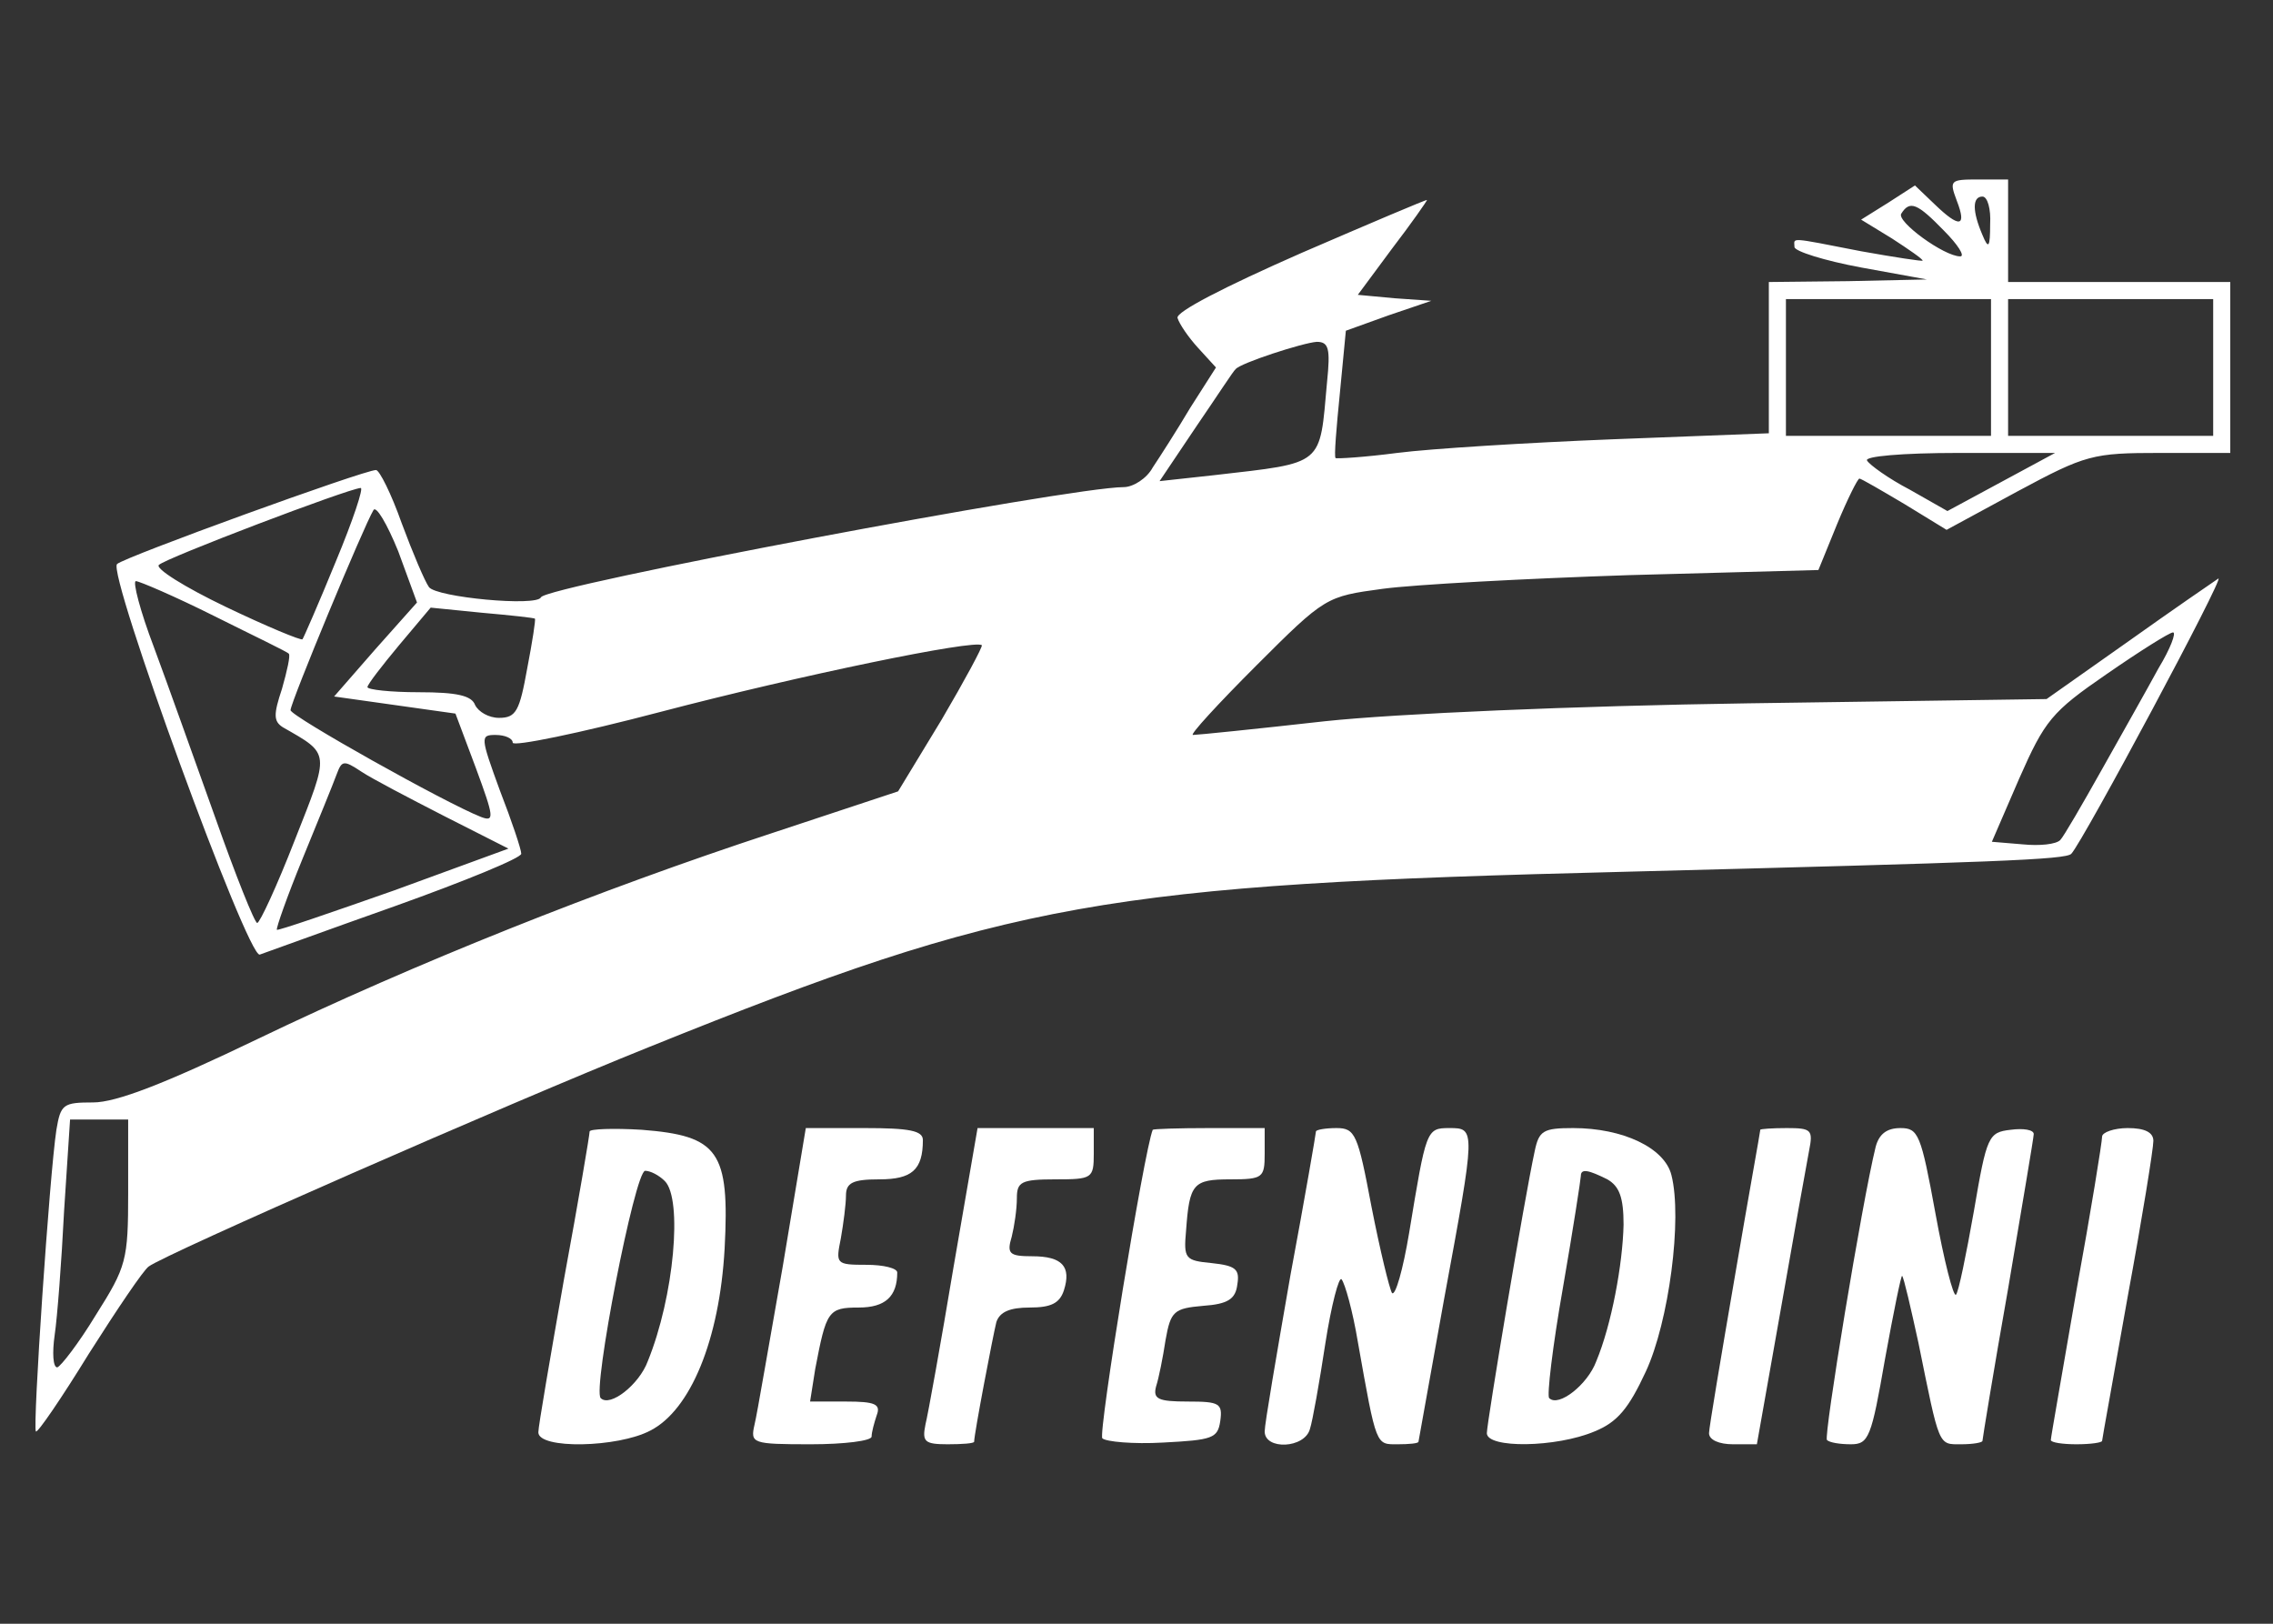 <?xml version="1.0" standalone="no"?>
<!DOCTYPE svg PUBLIC "-//W3C//DTD SVG 20010904//EN"
 "http://www.w3.org/TR/2001/REC-SVG-20010904/DTD/svg10.dtd">
<svg version="1.0" xmlns="http://www.w3.org/2000/svg"
 width="266pt" height="190pt" viewBox="0 0 266 190"
 preserveAspectRatio="xMidYMid meet">

<rect x="0" y="0" width="266" height="190" fill="#333333" stroke="none"/>

<g transform="translate(0,190) scale(0.1,-0.1)"
fill="#ffffff" stroke="none">
<path d="M2290 1665 c12 -31 3 -32 -26 -4 l-23 22 -31 -20 -32 -20 36 -22 c20
-13 36 -24 36 -26 0 -1 -33 4 -72 11 -87 17 -78 16 -78 5 0 -5 35 -16 78 -24
l77 -14 -92 -2 -93 -1 0 -88 0 -89 -182 -7 c-101 -4 -214 -11 -253 -16 -38 -5
-71 -7 -72 -6 -2 1 1 36 5 76 l7 73 50 18 50 17 -43 3 -43 4 40 54 c23 30 41
56 41 57 0 1 -66 -27 -147 -62 -91 -40 -147 -69 -145 -76 2 -7 13 -23 24 -35
l21 -23 -30 -47 c-16 -27 -36 -58 -44 -70 -7 -13 -23 -23 -34 -23 -63 0 -678
-116 -682 -129 -5 -11 -122 0 -131 12 -5 7 -19 40 -32 75 -12 34 -26 62 -30
62 -14 0 -295 -102 -303 -110 -12 -10 153 -462 167 -457 6 2 77 28 159 57 81
29 147 56 147 61 0 5 -11 38 -25 74 -23 63 -23 65 -5 65 11 0 20 -4 20 -9 0
-5 78 11 173 36 164 43 368 85 376 78 1 -2 -20 -41 -47 -87 l-51 -84 -148 -49
c-201 -66 -417 -152 -602 -241 -108 -52 -165 -74 -192 -74 -35 0 -38 -2 -43
-32 -8 -52 -28 -349 -24 -353 2 -2 30 39 62 91 33 52 64 98 70 102 18 14 419
190 586 257 424 171 533 190 1145 205 428 11 513 14 519 21 14 15 181 327 172
322 -6 -4 -54 -37 -106 -74 l-95 -67 -350 -5 c-202 -3 -411 -12 -495 -21 -80
-9 -149 -16 -154 -16 -4 0 29 36 74 81 81 81 82 81 148 90 37 5 167 12 288 16
l222 6 22 54 c12 29 24 53 26 53 2 0 26 -14 53 -30 l49 -30 83 45 c80 43 88
45 167 45 l82 0 0 100 0 100 -130 0 -130 0 0 60 0 60 -35 0 c-33 0 -34 -1 -25
-25z m39 -27 c0 -28 -2 -30 -9 -13 -12 28 -12 45 0 45 6 0 10 -15 9 -32z m-54
-8 c16 -16 25 -30 19 -30 -19 0 -75 41 -69 50 10 16 19 12 50 -20z m55 -160
l0 -80 -120 0 -120 0 0 80 0 80 120 0 120 0 0 -80z m260 0 l0 -80 -120 0 -120
0 0 80 0 80 120 0 120 0 0 -80z m-1037 -17 c-9 -99 -2 -94 -132 -109 l-64 -7
43 64 c24 35 44 66 46 67 5 7 79 31 95 32 14 0 16 -8 12 -47z m789 -117 l-63
-34 -44 25 c-25 13 -47 29 -50 34 -4 5 41 9 107 9 l113 0 -63 -34z m-1949 -93
c-20 -49 -38 -90 -39 -91 -1 -2 -42 15 -90 38 -48 23 -83 45 -78 49 8 8 221
89 236 90 4 1 -9 -38 -29 -86z m46 -103 l-48 -55 71 -10 71 -10 24 -64 c21
-57 22 -63 6 -57 -41 16 -223 118 -223 125 0 9 86 216 97 234 3 6 16 -16 29
-48 l22 -60 -49 -55z m-188 39 c46 -23 86 -42 87 -44 2 -2 -2 -20 -8 -41 -10
-30 -10 -38 1 -45 56 -32 55 -28 14 -132 -21 -54 -41 -97 -44 -97 -3 0 -25 55
-49 123 -24 67 -56 157 -72 200 -16 42 -25 77 -21 77 4 0 46 -18 92 -41z m375
-3 c1 -1 -3 -27 -9 -58 -9 -50 -13 -58 -33 -58 -12 0 -24 7 -28 15 -4 11 -21
15 -66 15 -33 0 -60 3 -60 6 0 3 17 25 37 49 l37 44 60 -6 c34 -3 62 -6 62 -7z
m1900 -58 c-13 -24 -43 -77 -66 -118 -23 -41 -45 -79 -49 -83 -5 -5 -24 -7
-44 -5 l-36 3 32 74 c30 68 38 78 102 122 39 27 74 49 78 49 4 0 -3 -19 -17
-42z m-2006 -173 l75 -38 -134 -49 c-74 -26 -135 -47 -137 -46 -1 2 12 39 30
83 18 44 36 88 40 99 6 16 8 17 29 3 12 -8 56 -31 97 -52z m-370 -440 c0 -80
-2 -87 -38 -144 -20 -33 -41 -60 -45 -61 -5 0 -6 17 -3 38 3 20 8 85 11 145
l7 107 34 0 34 0 0 -85z"/>
<path d="M690 576 c0 -4 -13 -81 -30 -173 -16 -91 -30 -172 -30 -179 0 -20 93
-18 131 2 47 24 81 106 87 213 6 114 -7 132 -97 139 -33 2 -61 1 -61 -2z m88
-58 c21 -21 11 -135 -20 -211 -10 -27 -44 -54 -55 -43 -10 9 40 266 52 266 6
0 16 -5 23 -12z"/>
<path d="M916 418 c-16 -90 -30 -173 -33 -185 -5 -22 -3 -23 66 -23 39 0 71 4
71 9 0 5 3 16 6 25 5 13 -2 16 -36 16 l-42 0 6 38 c13 68 15 72 51 72 31 0 45
13 45 41 0 5 -16 9 -36 9 -36 0 -36 1 -30 31 3 17 6 40 6 50 0 15 8 19 39 19
38 0 51 11 51 46 0 11 -16 14 -68 14 l-69 0 -27 -162z"/>
<path d="M1116 418 c-15 -90 -30 -173 -33 -185 -4 -20 -1 -23 26 -23 17 0 31
1 31 3 0 9 22 124 26 140 4 12 16 17 39 17 25 0 35 5 40 20 9 28 -2 40 -37 40
-27 0 -30 3 -24 23 3 12 6 32 6 45 0 19 5 22 45 22 43 0 45 1 45 30 l0 30 -68
0 -68 0 -28 -162z"/>
<path d="M1349 578 c-10 -24 -64 -355 -59 -361 4 -4 36 -7 71 -5 58 3 64 5 67
25 3 21 -1 23 -38 23 -35 0 -41 3 -37 18 3 9 8 34 11 54 6 34 10 37 44 40 29
2 38 8 40 25 3 18 -2 22 -30 25 -31 3 -33 5 -30 38 4 55 8 60 52 60 38 0 40 2
40 30 l0 30 -65 0 c-36 0 -65 -1 -66 -2z"/>
<path d="M1540 576 c0 -2 -13 -78 -30 -169 -16 -92 -30 -173 -30 -182 0 -22
47 -20 53 3 3 9 11 54 18 100 7 45 16 79 19 75 4 -5 13 -37 19 -73 22 -124 21
-120 47 -120 13 0 24 1 24 3 0 1 14 77 30 167 37 200 37 200 6 200 -27 0 -27
-2 -47 -123 -7 -42 -16 -74 -20 -70 -3 5 -14 50 -24 101 -16 85 -19 92 -41 92
-13 0 -24 -2 -24 -4z"/>
<path d="M1796 553 c-12 -55 -56 -318 -56 -330 0 -18 81 -17 126 2 27 11 40
27 60 70 27 58 43 179 30 230 -8 32 -57 55 -115 55 -35 0 -40 -3 -45 -27z m85
-33 c14 -8 19 -21 19 -53 -1 -46 -14 -117 -32 -160 -10 -27 -44 -54 -55 -43
-3 2 4 61 16 129 12 69 21 128 21 131 0 9 9 7 31 -4z"/>
<path d="M2060 578 c0 -2 -14 -79 -30 -173 -16 -93 -30 -176 -30 -182 0 -8 12
-13 28 -13 l28 0 28 158 c15 86 30 169 33 185 5 25 3 27 -26 27 -17 0 -31 -1
-31 -2z"/>
<path d="M2195 558 c-16 -65 -61 -339 -57 -343 3 -3 15 -5 28 -5 21 0 24 8 40
100 10 55 19 99 20 97 2 -2 10 -37 19 -78 25 -123 23 -119 50 -119 14 0 25 2
25 4 0 2 13 82 30 178 16 95 30 177 30 181 0 5 -12 7 -27 5 -26 -3 -28 -7 -43
-95 -9 -51 -18 -95 -21 -98 -3 -3 -14 40 -24 95 -17 93 -20 100 -41 100 -16 0
-25 -7 -29 -22z"/>
<path d="M2460 570 c0 -6 -13 -87 -30 -180 -16 -93 -30 -172 -30 -175 0 -3 14
-5 30 -5 17 0 30 2 30 4 0 2 14 78 30 169 17 92 30 173 30 182 0 10 -10 15
-30 15 -16 0 -30 -5 -30 -10z"/>
</g>
</svg>
